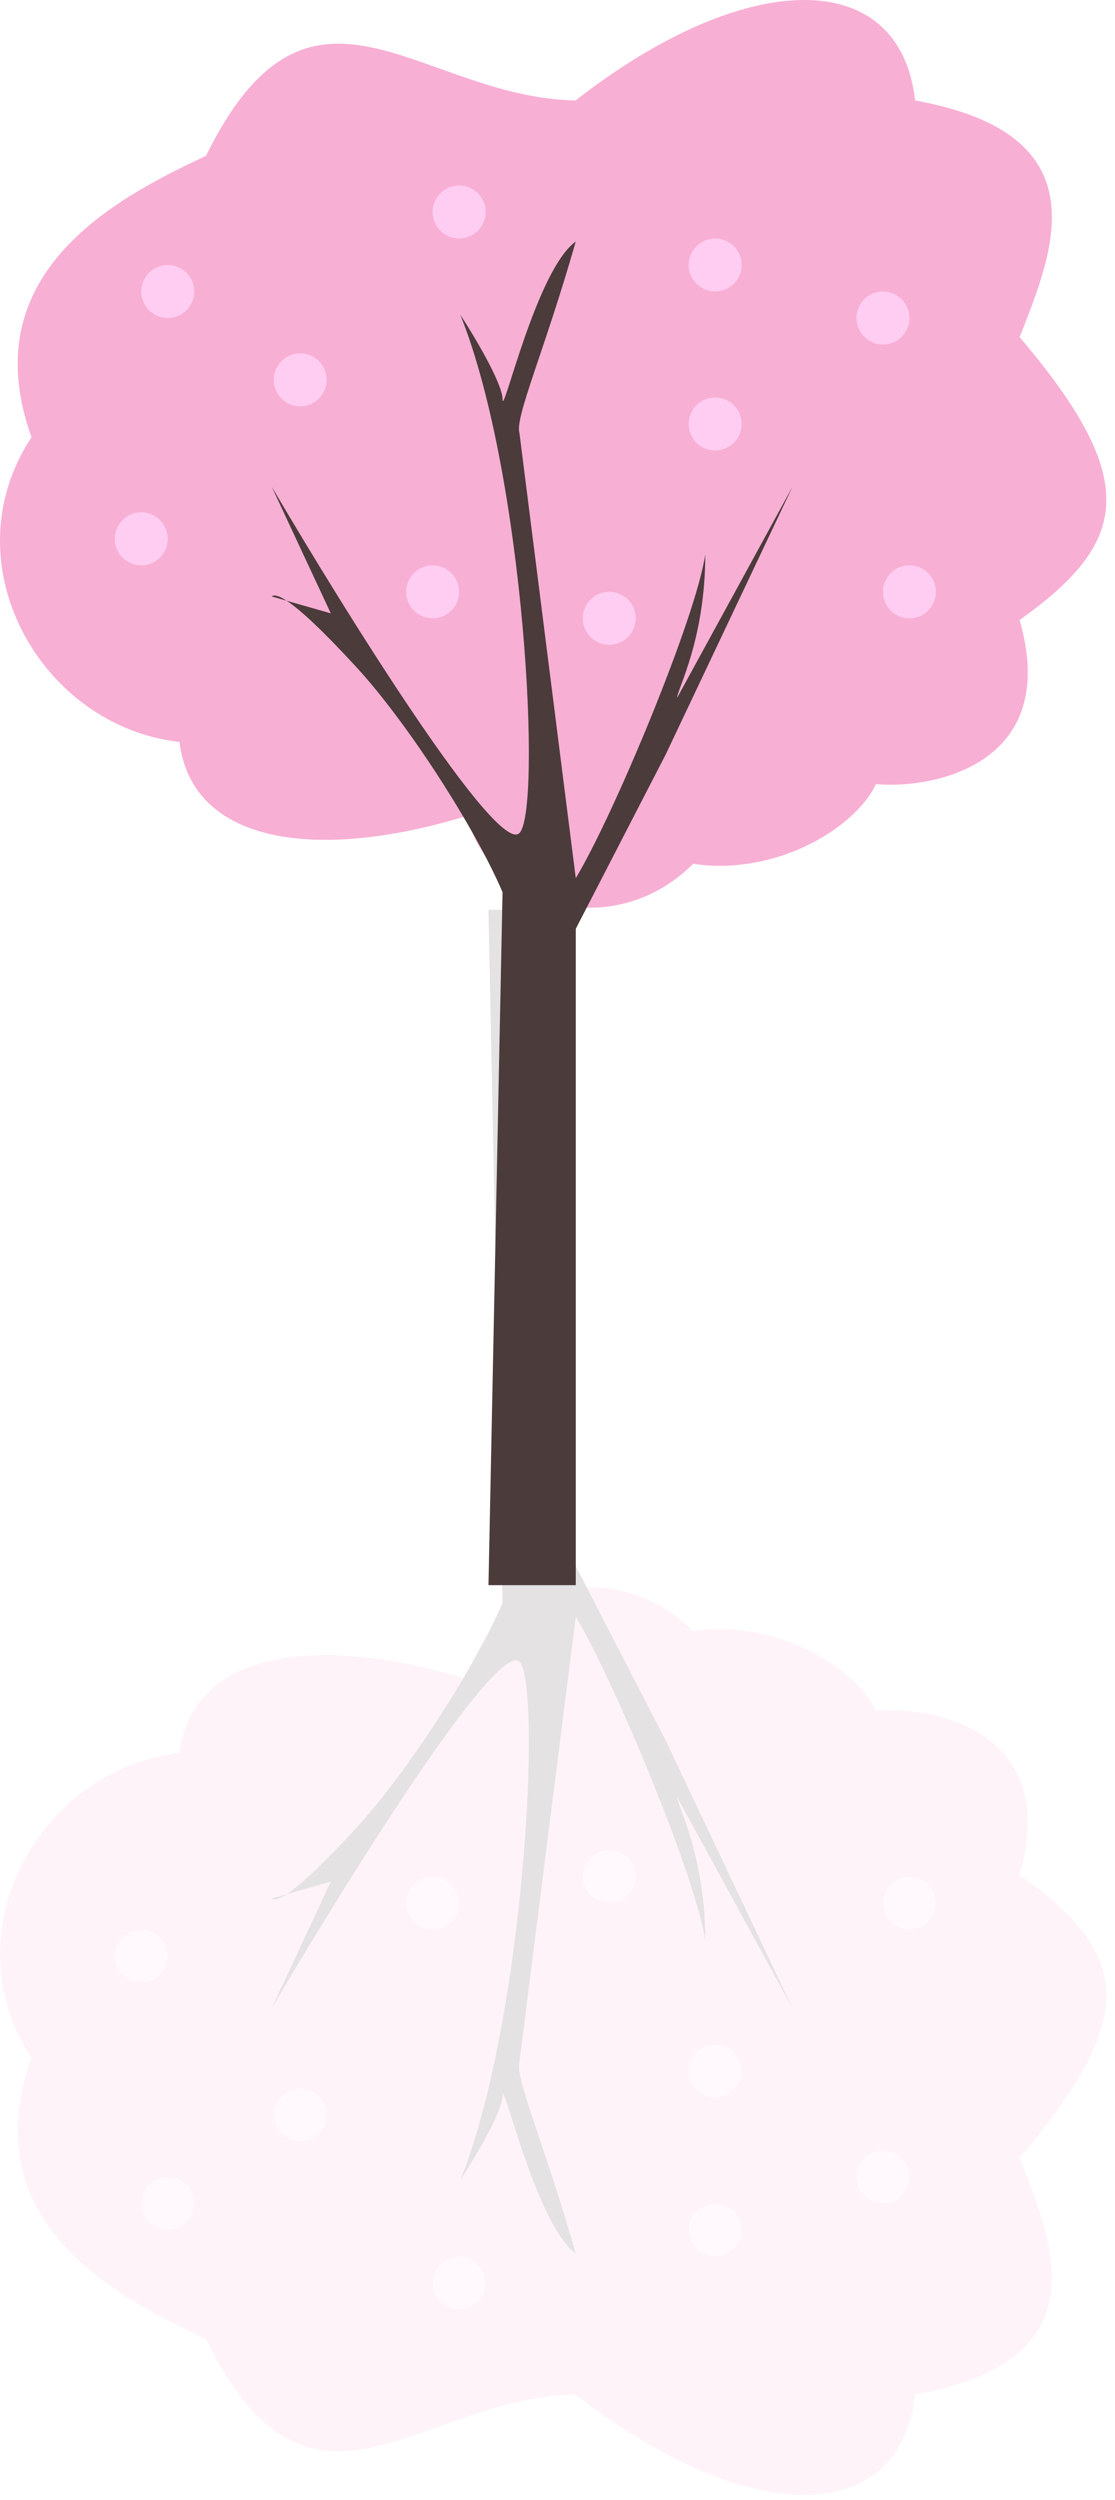 <svg width="116" height="260" viewBox="0 0 116 260" fill="none" xmlns="http://www.w3.org/2000/svg">
<path d="M72.111 89.828C80.57 91.109 88.888 86.241 91.13 81.544C96.898 82.078 110.432 79.596 106.075 64.48C117.289 56.474 118.891 50.111 106.075 35.059C109.599 26.092 114.751 13.971 95.206 10.449C93.604 -3.643 77.506 -3.322 59.884 10.449C43.543 10.128 32.316 -5.884 21.423 16.213C11.81 20.697 -2.81 28.497 3.278 45.47C-5.373 58.6 4.256 75.553 18.675 77.154C19.956 87.722 32.863 89.652 48.563 84.849C51.126 94.776 64.101 97.834 72.111 89.828Z" fill="#F8AFD4"/>
<path d="M50.819 164.843L52.283 92.783C49.452 86.143 42.441 75.207 37.051 69.348C33.597 65.594 31.242 63.404 29.816 62.469L28.263 62.025C28.509 61.815 29.016 61.944 29.816 62.469L34.415 63.783L28.263 50.601C35.879 63.587 51.698 88.975 54.041 86.631C56.385 84.288 54.597 49.429 47.889 32.732C49.354 34.978 52.283 39.88 52.283 41.52C52.283 43.57 55.799 28.045 59.9 25.116C56.619 36.599 53.553 43.375 54.041 45.035L59.9 91.318C63.805 84.874 72.437 64.193 73.374 57.631C73.374 66.536 70.445 71.692 70.445 72.57L82.455 50.601L69.273 78.429L59.9 96.591V164.843H50.819Z" fill="#4B3B3B"/>
<circle cx="31.231" cy="39.499" r="2.756" fill="#FFCDF2"/>
<circle cx="47.766" cy="22.046" r="2.756" fill="#FFCDF2"/>
<circle cx="74.404" cy="27.557" r="2.756" fill="#FFCDF2"/>
<circle cx="74.404" cy="44.091" r="2.756" fill="#FFCDF2"/>
<circle cx="91.857" cy="33.069" r="2.756" fill="#FFCDF2"/>
<circle cx="14.697" cy="56.033" r="2.756" fill="#FFCDF2"/>
<circle cx="17.453" cy="30.313" r="2.756" fill="#FFCDF2"/>
<circle cx="94.613" cy="61.544" r="2.756" fill="#FFCDF2"/>
<circle cx="45.01" cy="61.544" r="2.756" fill="#FFCDF2"/>
<circle cx="63.381" cy="64.3" r="2.756" fill="#FFCDF2"/>
<g opacity="0.15">
<path d="M72.111 169.629C80.57 168.348 88.888 173.215 91.13 177.912C96.898 177.378 110.432 179.86 106.075 194.976C117.289 202.982 118.891 209.345 106.075 224.397C109.599 233.364 114.751 245.485 95.206 249.008C93.604 263.099 77.506 262.779 59.884 249.008C43.543 249.328 32.316 265.341 21.423 243.243C11.81 238.76 -2.81 230.96 3.278 213.986C-5.373 200.856 4.256 183.904 18.675 182.302C19.956 171.734 32.863 169.804 48.563 174.608C51.126 164.68 64.101 161.623 72.111 169.629Z" fill="#F8AFD4"/>
<path d="M50.819 94.613L52.283 166.674C49.452 173.313 42.441 184.249 37.051 190.108C33.597 193.862 31.242 196.052 29.816 196.988L28.263 197.431C28.509 197.642 29.016 197.512 29.816 196.988L34.415 195.674L28.263 208.856C35.879 195.869 51.698 170.482 54.041 172.825C56.385 175.169 54.597 210.027 47.889 226.724C49.354 224.479 52.283 219.577 52.283 217.936C52.283 215.886 55.799 231.411 59.9 234.34C56.619 222.858 53.553 216.081 54.041 214.421L59.9 168.138C63.805 174.583 72.437 195.264 73.374 201.825C73.374 192.92 70.445 187.765 70.445 186.886L82.455 208.856L69.273 181.027L59.9 162.866V94.613H50.819Z" fill="#4B3B3B"/>
<circle cx="2.756" cy="2.756" r="2.756" transform="matrix(1 0 0 -1 28.476 222.713)" fill="#FFCDF2"/>
<circle cx="2.756" cy="2.756" r="2.756" transform="matrix(1 0 0 -1 45.01 240.166)" fill="#FFCDF2"/>
<circle cx="2.756" cy="2.756" r="2.756" transform="matrix(1 0 0 -1 71.649 234.655)" fill="#FFCDF2"/>
<circle cx="2.756" cy="2.756" r="2.756" transform="matrix(1 0 0 -1 71.649 218.121)" fill="#FFCDF2"/>
<circle cx="2.756" cy="2.756" r="2.756" transform="matrix(1 0 0 -1 89.101 229.143)" fill="#FFCDF2"/>
<circle cx="2.756" cy="2.756" r="2.756" transform="matrix(1 0 0 -1 11.941 206.179)" fill="#FFCDF2"/>
<circle cx="2.756" cy="2.756" r="2.756" transform="matrix(1 0 0 -1 14.697 231.899)" fill="#FFCDF2"/>
<circle cx="2.756" cy="2.756" r="2.756" transform="matrix(1 0 0 -1 91.857 200.668)" fill="#FFCDF2"/>
<circle cx="2.756" cy="2.756" r="2.756" transform="matrix(1 0 0 -1 42.254 200.668)" fill="#FFCDF2"/>
<circle cx="2.756" cy="2.756" r="2.756" transform="matrix(1 0 0 -1 60.626 197.912)" fill="#FFCDF2"/>
</g>
</svg>
